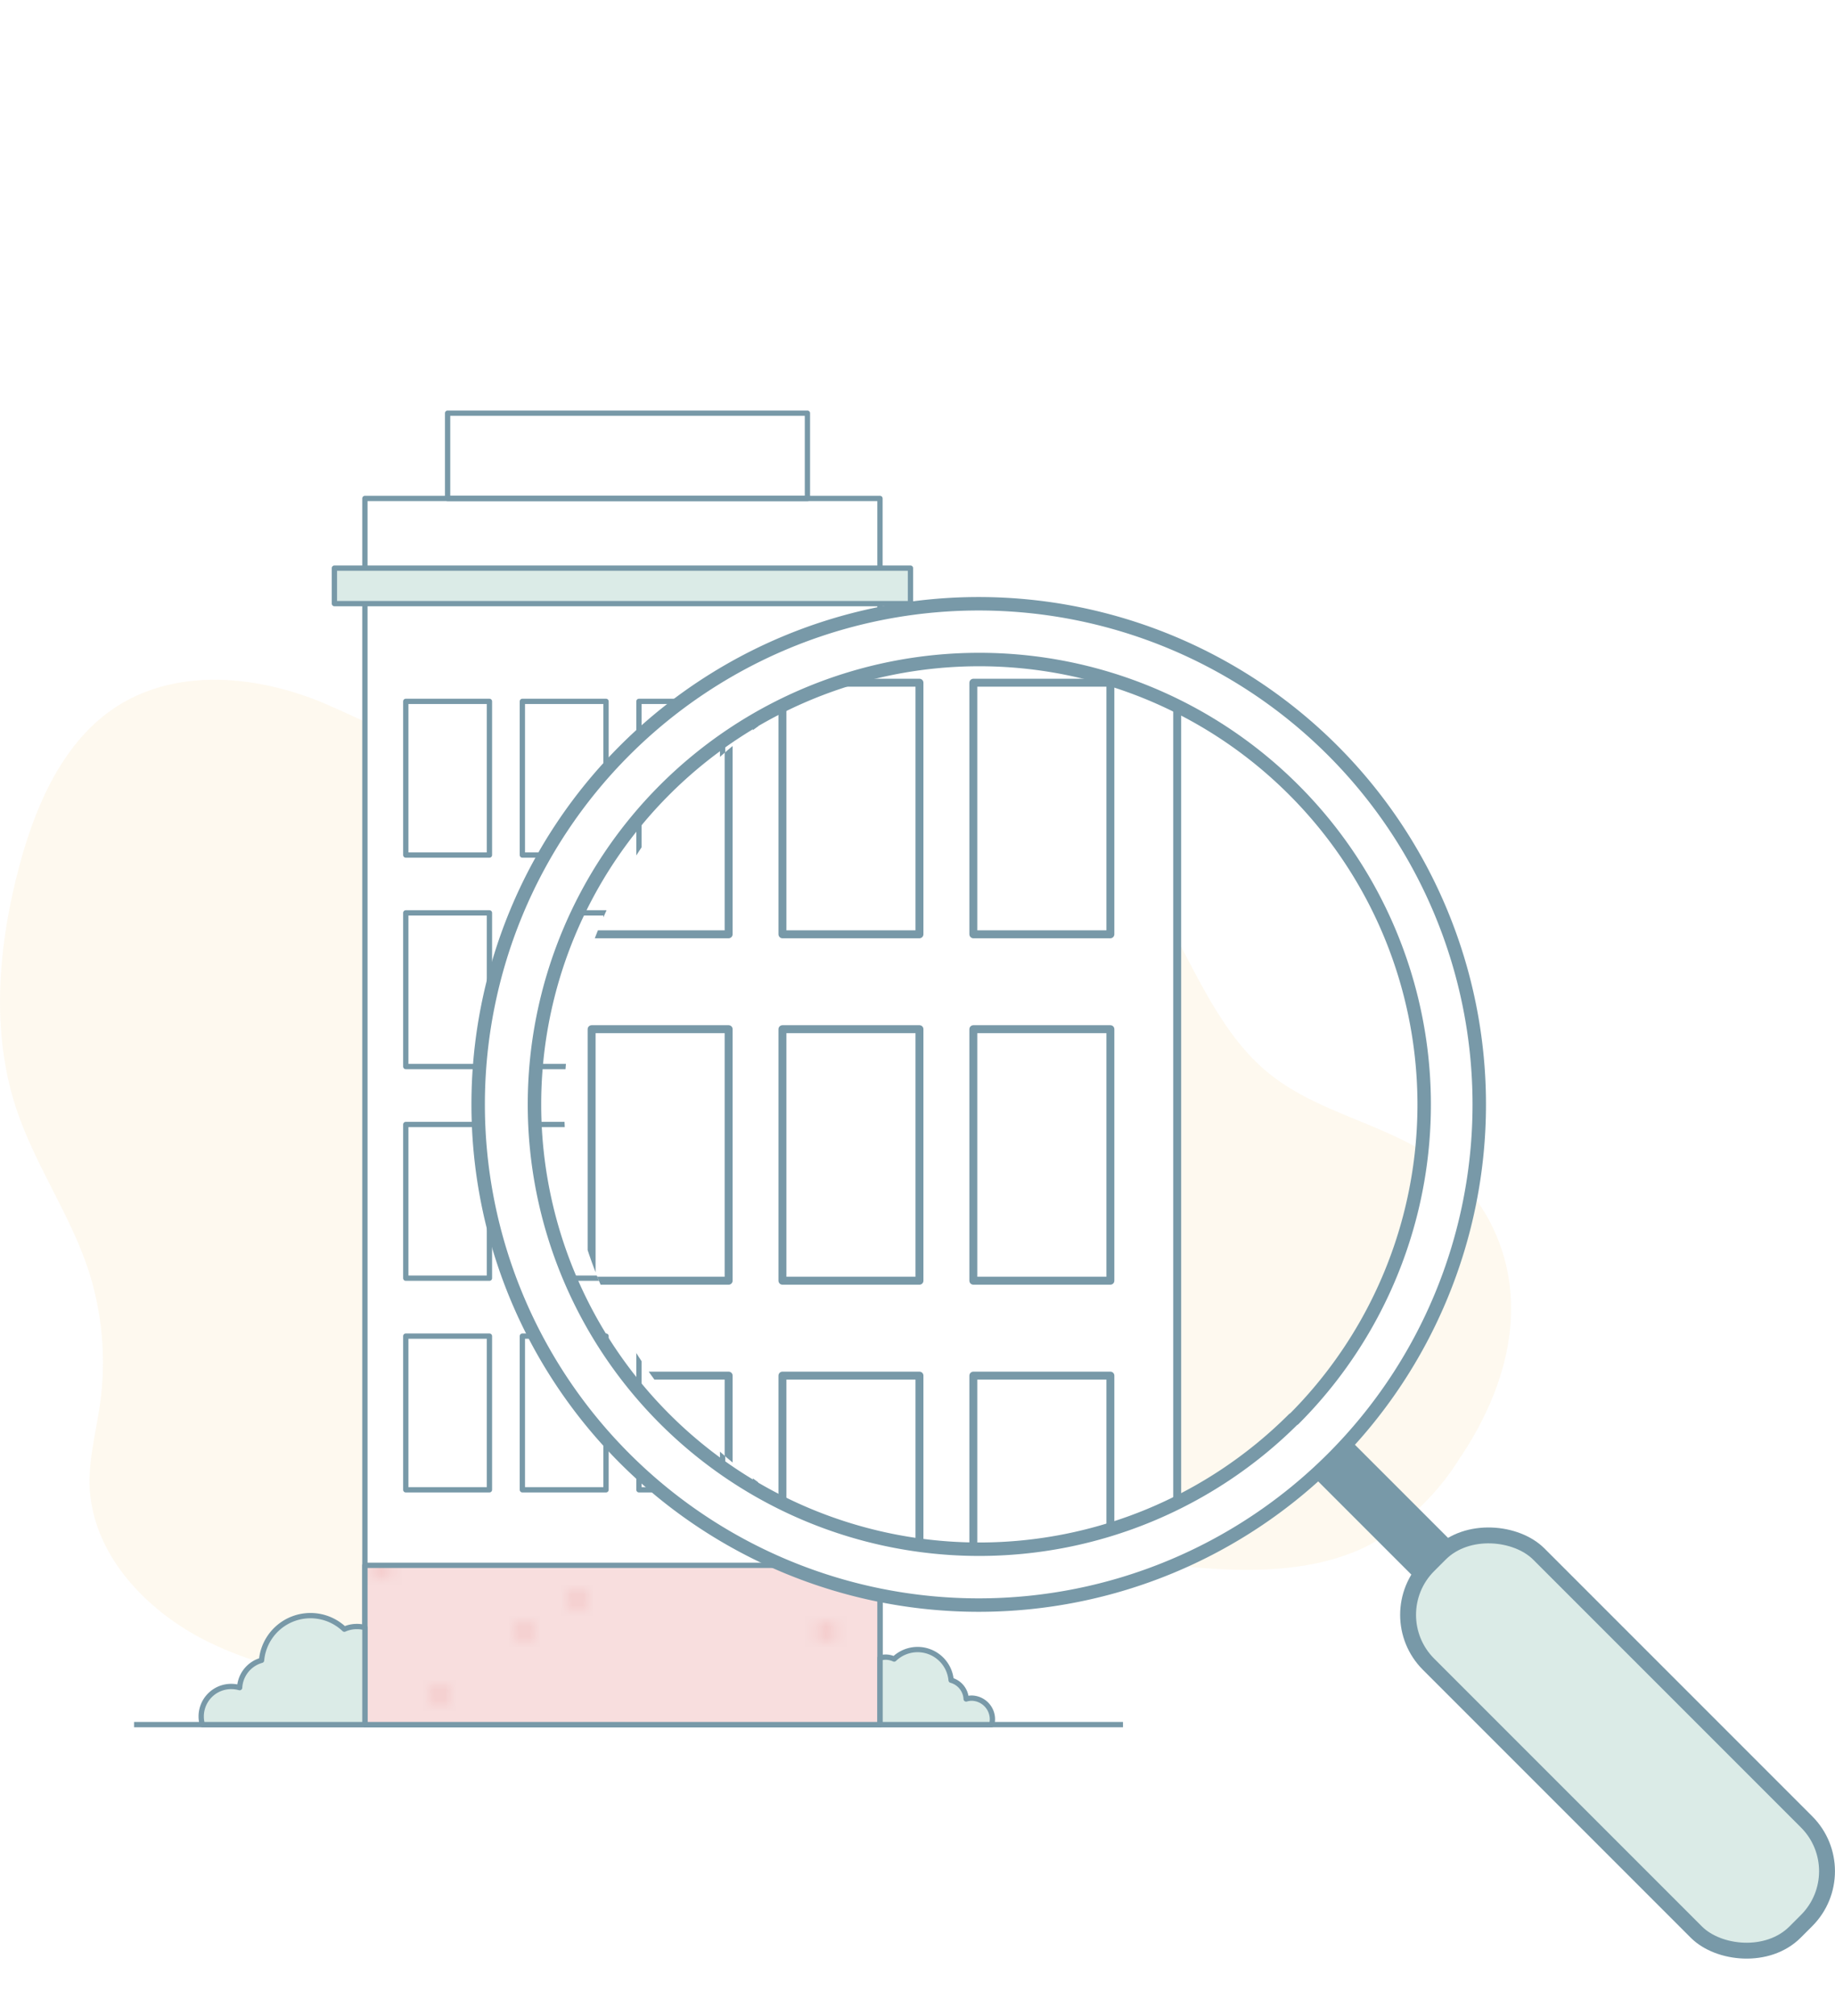 <svg xmlns="http://www.w3.org/2000/svg" xmlns:xlink="http://www.w3.org/1999/xlink" viewBox="0 0 173.29 190.33"><defs><style>.cls-1,.cls-12,.cls-7{fill:none;}.cls-2{fill:#f8dede;}.cls-3{fill:#f5cdcd;}.cls-10,.cls-16,.cls-4{fill:#fff;}.cls-10,.cls-11,.cls-12,.cls-13,.cls-14,.cls-15,.cls-16,.cls-4,.cls-6,.cls-7,.cls-8{stroke:#7899a8;stroke-linejoin:round;}.cls-4,.cls-6,.cls-7,.cls-8{stroke-width:0.5px;}.cls-5{fill:#f3be61;opacity:0.1;}.cls-11,.cls-6{fill:url(#Motivo_nuevo_2);}.cls-13,.cls-14,.cls-8{fill:#dbebe7;}.cls-9{clip-path:url(#clip-path);}.cls-10,.cls-11,.cls-12,.cls-13{stroke-width:0.75px;}.cls-14{stroke-width:1.5px;}.cls-15{fill:#7899a8;}.cls-15,.cls-16{stroke-width:1.27px;}</style><pattern id="Motivo_nuevo_2" data-name="Motivo nuevo 2" width="49" height="36" patternTransform="translate(-503.48 -194.94)" patternUnits="userSpaceOnUse" viewBox="0 0 49 36"><rect class="cls-1" width="49" height="36"/><rect class="cls-2" width="49" height="36"/><circle class="cls-3" cx="6" cy="31" r="1"/><circle class="cls-3" cx="49.5" cy="19" r="1"/><circle class="cls-3" cx="14" cy="25" r="1"/><circle class="cls-3" cx="42.5" cy="25" r="1"/><circle class="cls-3" cx="26" cy="6" r="1"/><circle class="cls-3" cx="21.5" cy="35" r="1"/><circle class="cls-3" cx="7" cy="10" r="1"/><circle class="cls-3" cx="12.5" cy="9" r="1"/><circle class="cls-3" cx="19" cy="22" r="1"/><circle class="cls-3" cx="36.5" cy="12" r="1"/><circle class="cls-3" cx="39.5" cy="7" r="1"/><circle class="cls-3" cx="0.5" cy="19" r="1"/></pattern><clipPath id="clip-path" transform="translate(0 38.76)"><circle class="cls-1" cx="97.2" cy="65.5" r="43.92"/></clipPath></defs><g id="Capa_2" data-name="Capa 2"><g id="vegetacion"><line class="cls-4" x1="12.66" y1="162.83" x2="106.05" y2="162.83"/><path class="cls-5" d="M71.25,110.67c1.43-.18,2.87-.35,4.3-.51L91,108.4a71.38,71.38,0,0,1,17.77.36c6.49.86,14.43,1.48,20.5-1.63A23.82,23.82,0,0,0,137.8,99c3-4.43,5.18-9.76,4.87-15.24A17.38,17.38,0,0,0,137.2,72c-5.09-4.61-12.44-5.24-17.66-9.66-4.17-3.53-6.46-9-9.18-13.92-7.2-13.07-19.81-24-33.8-23.26-11.85.62-23.06,9.37-34.7,6.91C37.72,31.2,33.94,29,30,27.39c-6.48-2.55-14.19-3.08-19.86,1.17-4.54,3.41-7,9.26-8.47,15.05C-.19,50.85-.82,58.72,1.5,65.8c1.75,5.35,5.07,10,6.83,15.3A28.27,28.27,0,0,1,9.45,93.76c-.35,2.49-1,4.93-1,7.44.11,7,5.79,12.56,11.74,15.31A33,33,0,0,0,40.47,119c5.87-1.17,11.36-3.92,17.11-5.66A81.69,81.69,0,0,1,71.25,110.67Z" transform="translate(0 38.76)"/><rect class="cls-4" x="34.46" y="47.06" width="48.64" height="115.77"/><rect class="cls-6" x="34.46" y="147.79" width="48.64" height="15.04"/><rect class="cls-7" x="38.32" y="126.15" width="7.9" height="14.51"/><rect class="cls-7" x="49.33" y="126.15" width="7.9" height="14.51"/><rect class="cls-7" x="60.34" y="126.15" width="7.9" height="14.51"/><rect class="cls-7" x="71.35" y="126.15" width="7.9" height="14.51"/><rect class="cls-7" x="38.32" y="106.17" width="7.9" height="14.51"/><rect class="cls-7" x="49.33" y="106.17" width="7.9" height="14.51"/><rect class="cls-7" x="60.34" y="106.17" width="7.9" height="14.51"/><rect class="cls-7" x="71.35" y="106.17" width="7.9" height="14.51"/><rect class="cls-7" x="38.32" y="86.19" width="7.9" height="14.51"/><rect class="cls-7" x="49.33" y="86.19" width="7.9" height="14.51"/><rect class="cls-7" x="60.34" y="86.19" width="7.9" height="14.51"/><rect class="cls-7" x="71.35" y="86.19" width="7.9" height="14.51"/><rect class="cls-7" x="38.32" y="66.22" width="7.9" height="14.51"/><rect class="cls-7" x="49.33" y="66.22" width="7.9" height="14.51"/><rect class="cls-7" x="60.34" y="66.22" width="7.9" height="14.51"/><rect class="cls-7" x="71.35" y="66.22" width="7.9" height="14.51"/><rect class="cls-8" x="31.58" y="53.64" width="54.4" height="3.35"/><g class="cls-9"><rect class="cls-10" x="31.52" y="0.38" width="79.65" height="189.58"/><rect class="cls-11" x="31.52" y="165.33" width="79.65" height="24.62"/><rect class="cls-12" x="37.84" y="129.88" width="12.94" height="23.75"/><rect class="cls-12" x="55.87" y="129.88" width="12.94" height="23.75"/><rect class="cls-12" x="73.89" y="129.88" width="12.94" height="23.75"/><rect class="cls-12" x="91.92" y="129.88" width="12.94" height="23.75"/><rect class="cls-12" x="37.84" y="97.17" width="12.94" height="23.75"/><rect class="cls-12" x="55.87" y="97.17" width="12.94" height="23.75"/><rect class="cls-12" x="73.89" y="97.17" width="12.94" height="23.75"/><rect class="cls-12" x="91.92" y="97.17" width="12.94" height="23.75"/><rect class="cls-12" x="37.84" y="64.46" width="12.94" height="23.75"/><rect class="cls-12" x="55.87" y="64.46" width="12.94" height="23.75"/><rect class="cls-12" x="73.89" y="64.46" width="12.94" height="23.75"/><rect class="cls-12" x="91.92" y="64.46" width="12.94" height="23.75"/><rect class="cls-12" x="37.84" y="31.75" width="12.94" height="23.75"/><rect class="cls-12" x="55.87" y="31.75" width="12.94" height="23.75"/><rect class="cls-12" x="73.89" y="31.75" width="12.94" height="23.75"/><rect class="cls-12" x="91.92" y="31.75" width="12.94" height="23.75"/><rect class="cls-13" x="26.8" y="11.16" width="89.09" height="5.49"/></g><rect class="cls-7" x="42.27" y="39.01" width="33.98" height="8.05"/><rect class="cls-14" x="145.4" y="101.33" width="14.72" height="48.95" rx="6.59" transform="translate(-44.22 183.63) rotate(-45)"/><rect class="cls-15" x="128.18" y="95.52" width="3.63" height="15.27" transform="translate(-34.87 160.89) rotate(-45)"/><path class="cls-16" d="M59,32.09a47.27,47.27,0,1,0,66.85,0A47.27,47.27,0,0,0,59,32.09Zm63.15,63.14a42,42,0,1,1,0-59.44A42,42,0,0,1,122.19,95.23Z" transform="translate(0 38.76)"/><path class="cls-8" d="M19,123.3a2.76,2.76,0,0,0,.11.77H34.46v-9.16a2.76,2.76,0,0,0-.77-.1,2.82,2.82,0,0,0-1.17.25A4.64,4.64,0,0,0,24.7,118a2.84,2.84,0,0,0-2.07,2.58,2.88,2.88,0,0,0-.78-.11A2.83,2.83,0,0,0,19,123.3Z" transform="translate(0 38.76)"/><path class="cls-8" d="M93.72,123.54a1.83,1.83,0,0,1-.07.53H83.11v-6.29a1.84,1.84,0,0,1,.53-.08,1.92,1.92,0,0,1,.8.18,3.18,3.18,0,0,1,5.38,2,1.94,1.94,0,0,1,1.42,1.77,1.91,1.91,0,0,1,.54-.08A2,2,0,0,1,93.72,123.54Z" transform="translate(0 38.76)"/></g></g></svg>